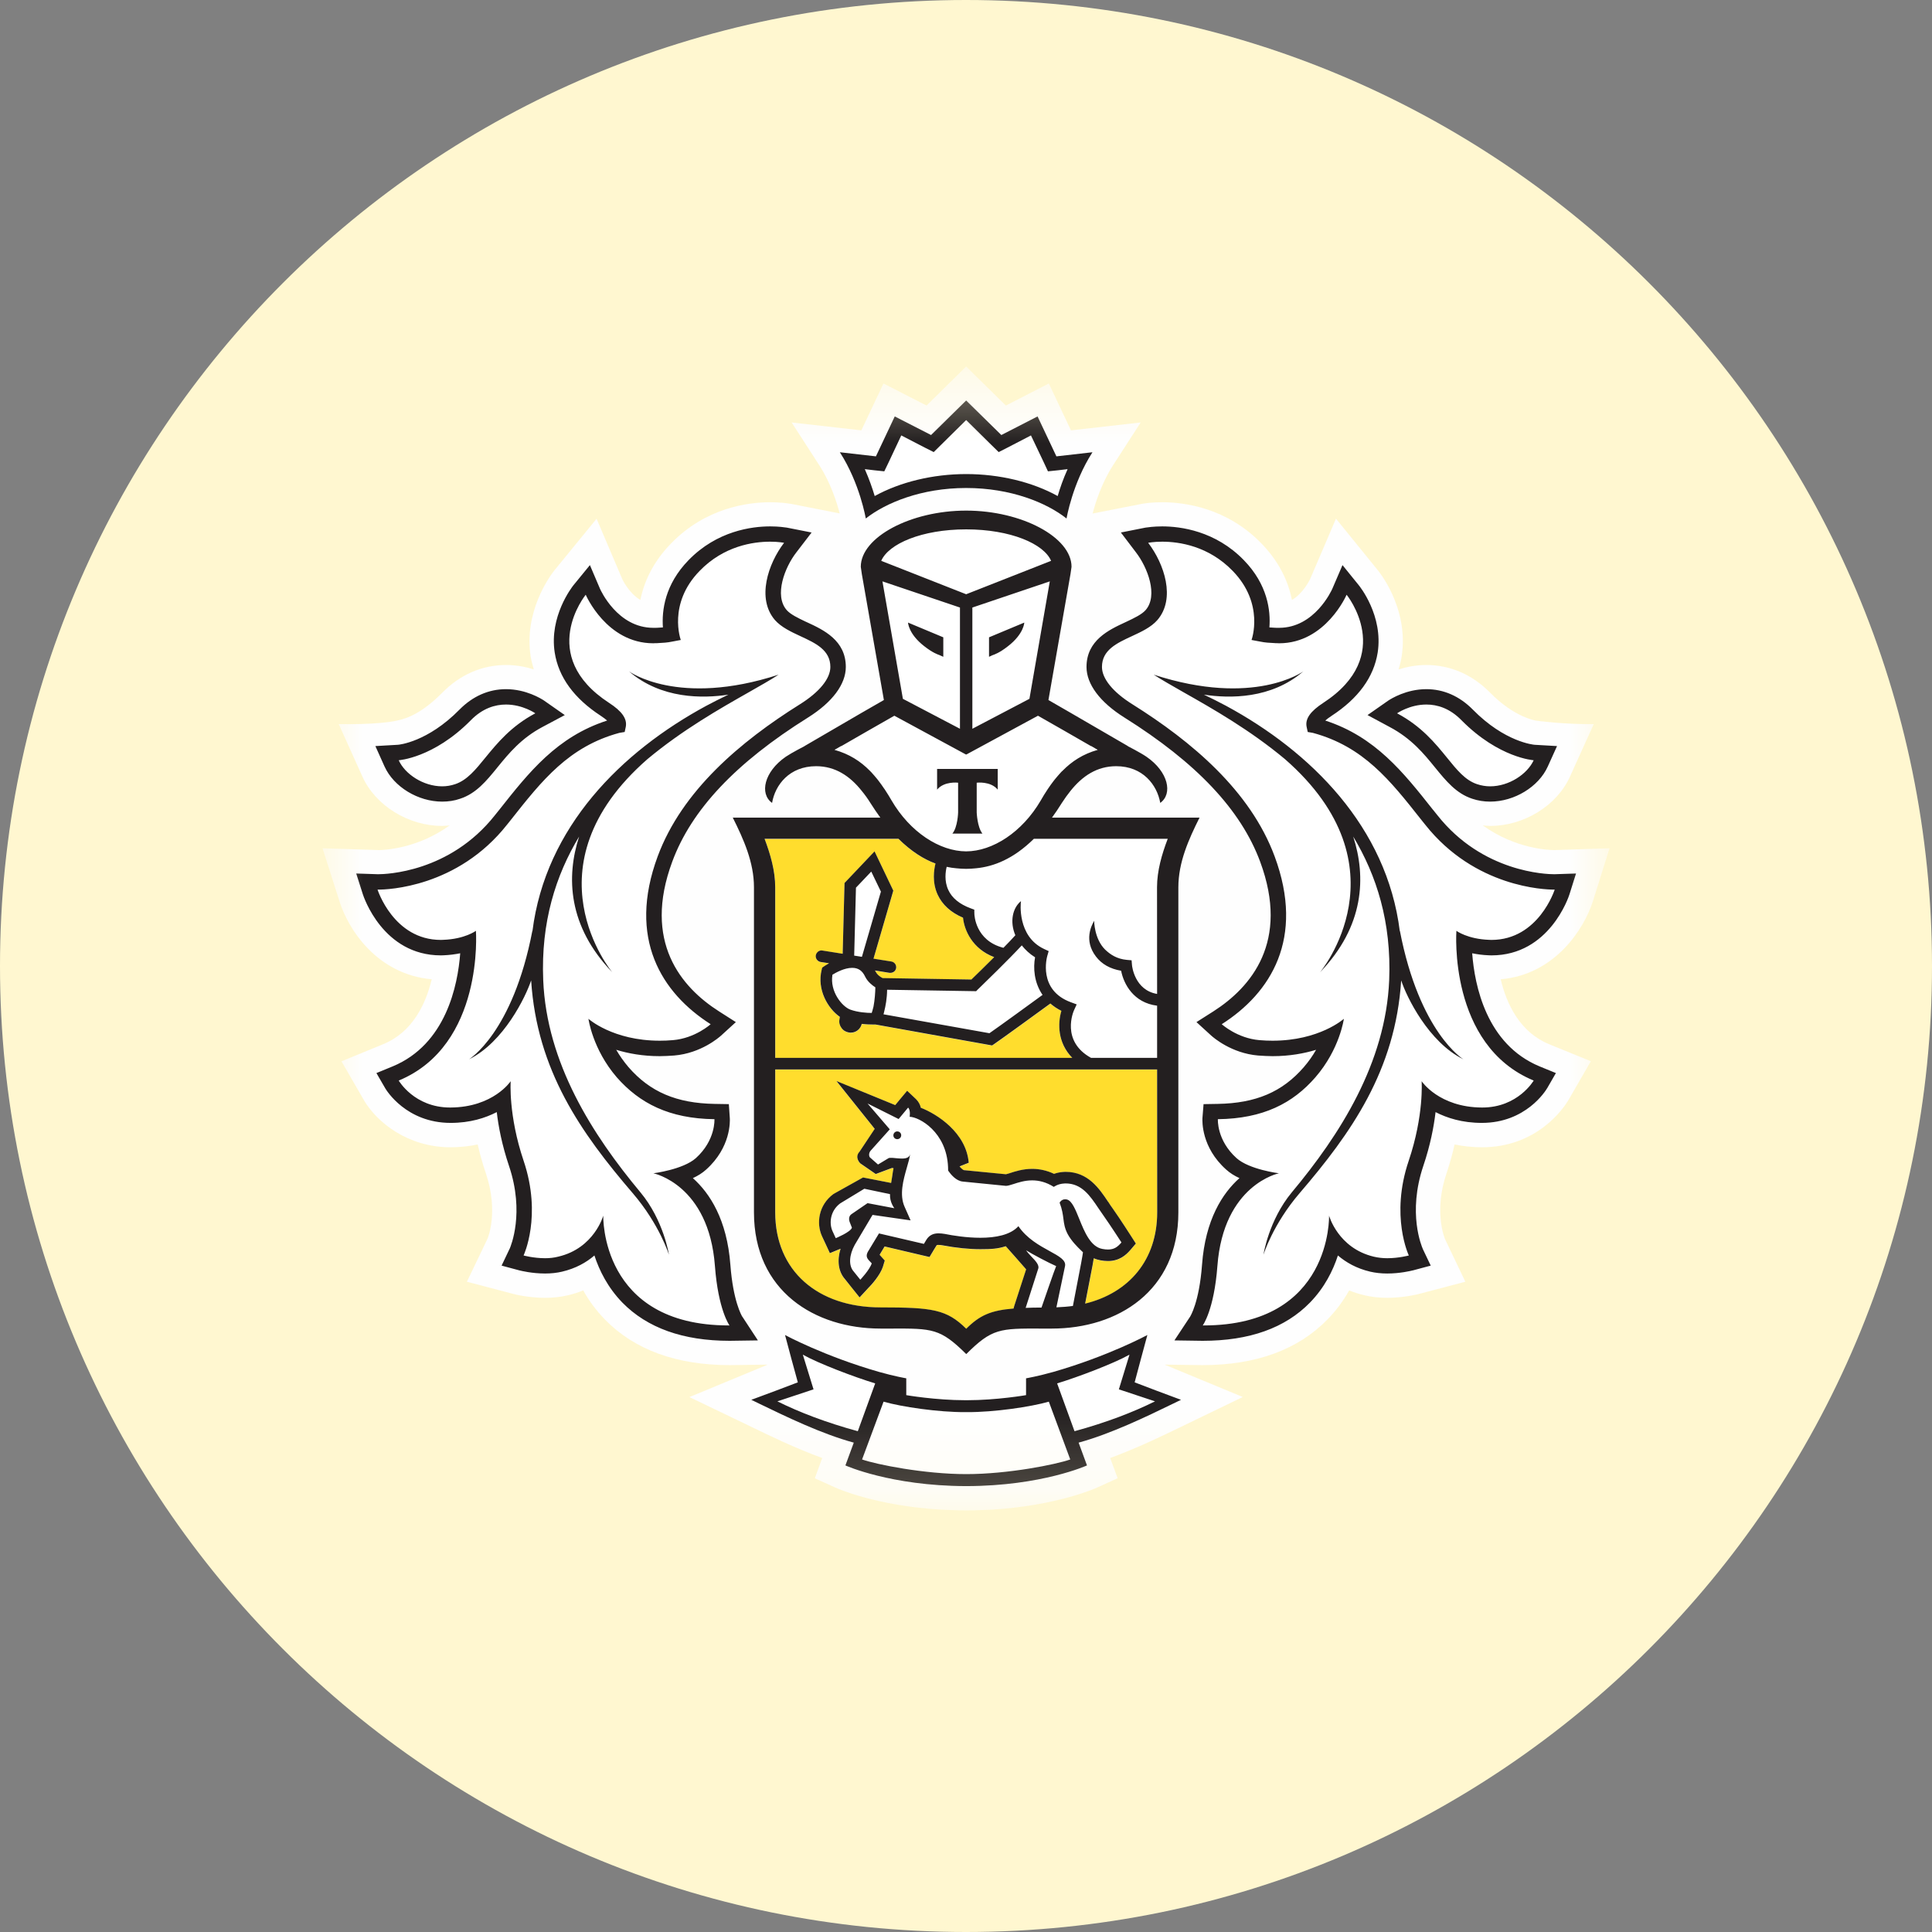 <svg width="24" height="24" viewBox="0 0 24 24" fill="none" xmlns="http://www.w3.org/2000/svg">
<rect x="0" y="0" width="24" height="24" fill="#808080" stroke="none"/>
<path d="M12 24C18.627 24 24 18.627 24 12C24 5.373 18.627 0 12 0C5.373 0 0 5.373 0 12C0 18.627 5.373 24 12 24Z" fill="#FFF7D0"/>
<mask id="mask0_112_366" style="mask-type:luminance" maskUnits="userSpaceOnUse" x="4" y="4" width="16" height="15">
<path d="M20 4.5H4V18.816H20V4.5Z" fill="white"/>
</mask>
<g mask="url(#mask0_112_366)">
<path fill-rule="evenodd" clip-rule="evenodd" d="M19.994 10.538L19.308 10.56C19.249 10.56 18.828 10.548 18.419 10.253C18.45 10.256 18.48 10.26 18.511 10.26C18.932 10.26 19.34 10.008 19.503 9.647L19.798 8.995C19.428 9 19.089 8.953 19.089 8.953C19.086 8.953 18.82 8.919 18.511 8.605C18.29 8.38 18.016 8.261 17.719 8.261C17.59 8.261 17.474 8.284 17.374 8.316C17.389 8.263 17.404 8.21 17.412 8.154C17.507 7.544 17.112 7.079 17.112 7.079L16.596 6.443L16.276 7.191C16.275 7.193 16.194 7.368 16.049 7.453C16.006 7.234 15.899 6.987 15.67 6.751C15.238 6.306 14.712 6.239 14.437 6.239C14.31 6.239 14.219 6.253 14.196 6.257L13.573 6.379C13.609 6.24 13.686 5.999 13.826 5.781L14.17 5.248L13.304 5.346L13.029 4.764L12.495 5.038L12.002 4.553L11.51 5.038L10.975 4.764L10.7 5.346L9.834 5.248L10.179 5.782C10.319 5.999 10.395 6.24 10.431 6.378L9.836 6.261L9.816 6.258C9.786 6.253 9.696 6.239 9.568 6.239C9.293 6.239 8.767 6.306 8.336 6.751C8.107 6.986 7.999 7.234 7.955 7.453C7.812 7.369 7.731 7.196 7.731 7.196L7.411 6.444L6.887 7.085C6.822 7.167 6.507 7.605 6.592 8.155C6.601 8.21 6.616 8.263 6.631 8.316C6.532 8.284 6.416 8.261 6.286 8.261C5.989 8.261 5.715 8.38 5.494 8.605C5.186 8.917 4.977 8.939 4.923 8.953C4.87 8.966 4.642 9.003 4.208 8.995L4.502 9.647C4.665 10.008 5.073 10.26 5.493 10.26C5.525 10.26 5.555 10.256 5.586 10.253C5.178 10.548 4.757 10.56 4.706 10.56L4.007 10.538L4.218 11.199C4.325 11.54 4.681 12.104 5.363 12.165C5.289 12.474 5.124 12.821 4.763 12.97L4.242 13.184L4.526 13.676C4.686 13.941 5.063 14.252 5.599 14.252C5.715 14.251 5.826 14.24 5.934 14.217C5.962 14.338 5.996 14.46 6.037 14.58C6.196 15.053 6.059 15.382 6.057 15.386L5.8 15.922L6.374 16.073C6.381 16.075 6.555 16.122 6.772 16.122C6.87 16.122 6.965 16.112 7.052 16.091C7.119 16.076 7.183 16.055 7.245 16.03C7.319 16.163 7.41 16.284 7.515 16.392C7.882 16.768 8.404 16.958 9.064 16.958H9.066L9.537 16.952L8.564 17.355L9.303 17.71C9.572 17.841 9.89 17.994 10.214 18.112L10.122 18.364L10.377 18.479C10.399 18.49 10.889 18.708 11.703 18.754C11.703 18.754 11.9 18.763 12.009 18.763C12.117 18.763 12.311 18.754 12.311 18.754C13.12 18.706 13.606 18.49 13.629 18.479L13.884 18.363L13.791 18.112C14.124 17.99 14.455 17.83 14.712 17.705L15.438 17.354L14.467 16.952L14.94 16.958C15.602 16.958 16.123 16.767 16.49 16.391C16.595 16.284 16.685 16.163 16.76 16.03C16.821 16.055 16.886 16.076 16.953 16.091C17.041 16.112 17.135 16.122 17.233 16.122C17.446 16.122 17.622 16.075 17.626 16.074L18.203 15.922L17.952 15.396C17.946 15.382 17.808 15.053 17.968 14.58C18.008 14.459 18.042 14.338 18.07 14.217C18.179 14.24 18.292 14.251 18.408 14.252C19.091 14.252 19.418 13.774 19.481 13.67L19.762 13.183L19.242 12.971C18.88 12.821 18.716 12.474 18.642 12.165C19.315 12.107 19.676 11.542 19.786 11.2L19.994 10.538Z" fill="#FEFEFE"/>
<path fill-rule="evenodd" clip-rule="evenodd" d="M13.139 6.162C12.825 5.988 12.418 5.889 12.002 5.889C11.588 5.889 11.181 5.988 10.866 6.162C10.837 6.066 10.797 5.95 10.743 5.829L10.861 5.843L10.985 5.856L11.039 5.743L11.196 5.41L11.486 5.559L11.599 5.616L11.688 5.528L12.002 5.219L12.316 5.528L12.406 5.616L12.518 5.559L12.807 5.41L12.966 5.743L13.018 5.856L13.143 5.843L13.262 5.829C13.207 5.95 13.167 6.066 13.139 6.162ZM12.002 6.576C11.45 6.576 11.037 6.756 10.947 6.968L12.002 7.382L13.057 6.968C12.968 6.756 12.554 6.576 12.002 6.576ZM12.013 17.543H12.012H12.003H11.992H11.991C11.658 17.545 11.197 17.476 10.976 17.412L10.709 18.13C10.885 18.192 11.48 18.312 12.003 18.312C12.524 18.312 13.12 18.192 13.295 18.13L13.029 17.412C12.807 17.476 12.347 17.545 12.013 17.543ZM13.132 17.186C13.389 17.108 13.832 16.94 14.031 16.828L13.898 17.259L14.348 17.408C14.076 17.544 13.747 17.67 13.348 17.779L13.132 17.186ZM9.973 16.828L10.106 17.259L9.656 17.408C9.928 17.544 10.258 17.67 10.656 17.779L10.873 17.186C10.615 17.108 10.172 16.94 9.973 16.828ZM18.348 9.741C18.402 9.76 18.457 9.768 18.511 9.768C18.747 9.768 18.974 9.617 19.052 9.444C19.052 9.444 18.621 9.418 18.157 8.949C18.01 8.797 17.853 8.752 17.719 8.752C17.511 8.752 17.355 8.861 17.355 8.861C17.657 9.021 17.83 9.234 17.974 9.412C18.098 9.564 18.201 9.692 18.348 9.741ZM5.655 9.741C5.602 9.76 5.547 9.768 5.493 9.768C5.258 9.768 5.03 9.617 4.953 9.444C4.953 9.444 5.383 9.418 5.847 8.949C5.995 8.797 6.151 8.752 6.286 8.752C6.493 8.752 6.649 8.861 6.649 8.861C6.348 9.021 6.175 9.233 6.03 9.412C5.906 9.564 5.802 9.692 5.655 9.741ZM18.179 13.159C17.746 12.947 17.472 12.383 17.406 12.179C17.334 13.298 16.785 14.075 16.144 14.822C15.811 15.21 15.694 15.587 15.694 15.587C15.694 15.587 15.759 15.16 16.047 14.812C16.645 14.097 17.214 13.206 17.257 12.175C17.285 11.456 17.1 10.873 16.81 10.392C16.972 10.893 16.949 11.506 16.398 12.078C16.398 12.078 17.495 10.77 15.962 9.43C15.527 9.068 15.062 8.804 14.705 8.601C14.56 8.519 14.432 8.446 14.332 8.382C15.58 8.787 16.19 8.341 16.19 8.341C15.791 8.685 15.275 8.679 14.955 8.629C15.042 8.671 15.132 8.715 15.229 8.767C16.282 9.336 17.228 10.273 17.389 11.569V11.559C17.634 12.833 18.179 13.159 18.179 13.159ZM18.5 11.676C18.509 11.677 18.518 11.677 18.528 11.677C19.114 11.677 19.313 11.051 19.313 11.051H19.302C19.194 11.051 18.322 11.026 17.705 10.246C17.688 10.224 17.67 10.202 17.654 10.181C17.27 9.695 16.938 9.274 16.309 9.104L16.244 9.093L16.231 9.027C16.212 8.928 16.281 8.834 16.437 8.733C17.344 8.142 16.728 7.388 16.728 7.388C16.728 7.388 16.469 7.991 15.89 7.991C15.883 7.991 15.876 7.991 15.869 7.991C15.862 7.99 15.854 7.99 15.847 7.99L15.834 7.989C15.773 7.986 15.713 7.983 15.654 7.971L15.547 7.95C15.547 7.95 15.712 7.503 15.313 7.092C15.013 6.782 14.648 6.73 14.437 6.73C14.331 6.73 14.263 6.743 14.263 6.743C14.463 7.004 14.608 7.436 14.377 7.703C14.3 7.792 14.179 7.848 14.06 7.903C13.872 7.99 13.689 8.076 13.689 8.285C13.689 8.43 13.825 8.599 14.069 8.75C14.803 9.21 15.531 9.821 15.834 10.638C16.212 11.658 15.786 12.335 15.178 12.724C15.178 12.724 15.368 12.899 15.645 12.921C15.701 12.926 15.756 12.929 15.808 12.929C16.392 12.929 16.694 12.656 16.694 12.656C16.694 12.656 16.644 13.033 16.34 13.383C16.06 13.706 15.692 13.896 15.13 13.904C15.13 13.904 15.112 14.164 15.361 14.388C15.52 14.53 15.888 14.576 15.888 14.576C15.888 14.576 15.199 14.715 15.123 15.726C15.082 16.274 14.941 16.465 14.941 16.465H14.954C16.551 16.465 16.51 15.102 16.51 15.102C16.51 15.102 16.621 15.505 17.067 15.611C17.12 15.624 17.178 15.63 17.233 15.63C17.376 15.63 17.501 15.597 17.501 15.597C17.501 15.597 17.267 15.107 17.499 14.422C17.691 13.853 17.66 13.432 17.66 13.432C17.66 13.432 17.875 13.755 18.408 13.758H18.414C18.858 13.758 19.052 13.423 19.052 13.423C17.987 12.983 18.092 11.563 18.092 11.563C18.092 11.563 18.23 11.666 18.5 11.676ZM6.597 12.179C6.67 13.298 7.219 14.075 7.86 14.822C8.193 15.21 8.311 15.587 8.311 15.587C8.311 15.587 8.245 15.16 7.956 14.813C7.359 14.097 6.79 13.205 6.748 12.175C6.718 11.456 6.904 10.873 7.194 10.392C7.032 10.893 7.054 11.506 7.606 12.078C7.606 12.078 6.509 10.77 8.043 9.43C8.478 9.068 8.942 8.804 9.298 8.602C9.444 8.519 9.572 8.446 9.672 8.382C8.424 8.787 7.814 8.341 7.814 8.341C8.213 8.685 8.729 8.679 9.049 8.629L9.042 8.633C8.957 8.674 8.869 8.717 8.775 8.767C7.722 9.336 6.776 10.273 6.614 11.569V11.559C6.37 12.833 5.825 13.159 5.825 13.159C6.258 12.947 6.531 12.382 6.597 12.179ZM8.644 14.388C8.484 14.53 8.117 14.576 8.117 14.576C8.117 14.576 8.806 14.714 8.881 15.726C8.922 16.274 9.062 16.465 9.062 16.465H9.051C7.453 16.465 7.494 15.102 7.494 15.102C7.494 15.102 7.383 15.505 6.938 15.611C6.884 15.624 6.827 15.63 6.772 15.63C6.628 15.63 6.504 15.597 6.504 15.597C6.504 15.597 6.736 15.107 6.505 14.422C6.314 13.853 6.345 13.432 6.345 13.432C6.345 13.432 6.13 13.755 5.596 13.759H5.591C5.147 13.759 4.953 13.423 4.953 13.423C6.017 12.983 5.913 11.564 5.913 11.564C5.913 11.564 5.774 11.666 5.504 11.676C5.495 11.677 5.486 11.677 5.476 11.677C4.889 11.677 4.69 11.051 4.69 11.051H4.702C4.811 11.051 5.682 11.026 6.299 10.246C6.316 10.224 6.333 10.202 6.35 10.18C6.734 9.695 7.066 9.274 7.694 9.104L7.76 9.093L7.774 9.027C7.792 8.928 7.723 8.834 7.568 8.733C6.661 8.142 7.276 7.388 7.276 7.388C7.276 7.388 7.534 7.991 8.115 7.991C8.122 7.991 8.129 7.991 8.135 7.991C8.142 7.99 8.15 7.99 8.157 7.99L8.174 7.989C8.234 7.986 8.292 7.983 8.351 7.971L8.458 7.95C8.458 7.95 8.292 7.503 8.691 7.092C8.991 6.782 9.357 6.73 9.567 6.73C9.674 6.73 9.741 6.743 9.741 6.743C9.541 7.004 9.396 7.436 9.627 7.703C9.705 7.792 9.825 7.848 9.944 7.903C10.132 7.991 10.315 8.076 10.315 8.285C10.315 8.43 10.179 8.599 9.935 8.75C9.201 9.21 8.473 9.821 8.17 10.638C7.792 11.659 8.218 12.335 8.828 12.724C8.828 12.724 8.636 12.899 8.359 12.921C8.303 12.926 8.248 12.929 8.196 12.929C7.612 12.929 7.31 12.656 7.31 12.656C7.31 12.656 7.36 13.033 7.662 13.383C7.945 13.706 8.313 13.896 8.875 13.904C8.875 13.904 8.892 14.164 8.644 14.388ZM11.641 9.552H12.018H12.394V9.809C12.306 9.701 12.133 9.723 12.133 9.723V10.093C12.133 10.093 12.14 10.276 12.204 10.355H12.018H11.831C11.896 10.276 11.902 10.093 11.902 10.093V9.723C11.902 9.723 11.73 9.701 11.641 9.809V9.552ZM10.821 9.59C10.847 9.618 10.873 9.649 10.898 9.679L10.901 9.684C10.906 9.689 10.91 9.694 10.915 9.701C10.938 9.731 10.961 9.764 10.983 9.797C10.986 9.8 10.989 9.804 10.992 9.809L10.995 9.813L10.996 9.815L10.997 9.817L10.998 9.818C11.025 9.858 11.05 9.9 11.075 9.943C11.306 10.339 11.674 10.576 12.002 10.576C12.329 10.576 12.697 10.339 12.928 9.943C12.954 9.899 12.98 9.856 13.007 9.816C13.011 9.811 13.015 9.805 13.018 9.799C13.041 9.765 13.065 9.732 13.09 9.7C13.093 9.695 13.097 9.691 13.1 9.687L13.105 9.68C13.131 9.649 13.157 9.618 13.184 9.589C13.186 9.588 13.188 9.586 13.19 9.584C13.192 9.582 13.194 9.579 13.197 9.577C13.314 9.457 13.454 9.366 13.638 9.316L13.556 9.268H13.552L13.227 9.081L12.894 8.891L12.004 9.373L12.002 9.371L12 9.373L11.11 8.891L10.777 9.081L10.452 9.268H10.448L10.366 9.316C10.549 9.366 10.689 9.456 10.807 9.576C10.809 9.578 10.81 9.58 10.812 9.582C10.815 9.585 10.817 9.588 10.821 9.59ZM11.718 8.159V7.918L11.28 7.734C11.28 7.734 11.284 7.875 11.481 8.027C11.588 8.111 11.654 8.132 11.668 8.137C11.67 8.138 11.671 8.138 11.671 8.138L11.718 8.159ZM11.925 7.547V9.053L11.216 8.681L10.962 7.223L11.925 7.547ZM12.286 7.918L12.724 7.734C12.724 7.734 12.72 7.875 12.522 8.027C12.416 8.111 12.349 8.133 12.335 8.137C12.334 8.138 12.333 8.138 12.332 8.138L12.286 8.159V7.918ZM12.788 8.681L13.041 7.223L12.079 7.547V9.053L12.788 8.681ZM10.829 12.583C10.771 12.583 10.657 12.576 10.563 12.543C10.46 12.505 10.306 12.316 10.341 12.108C10.386 12.081 10.489 12.023 10.586 12.023C10.661 12.023 10.712 12.058 10.748 12.133C10.779 12.198 10.835 12.241 10.874 12.265C10.873 12.326 10.867 12.42 10.85 12.504C10.847 12.523 10.842 12.54 10.837 12.557C10.835 12.564 10.833 12.571 10.831 12.576L10.83 12.579C10.83 12.581 10.829 12.582 10.829 12.583ZM12.175 12.265L12.155 12.284C12.151 12.288 12.148 12.291 12.147 12.292L12.126 12.313L11.02 12.295C11.019 12.404 11.001 12.497 10.984 12.565C10.981 12.576 10.978 12.588 10.975 12.6L12.291 12.835C12.428 12.74 12.804 12.466 12.951 12.359C12.844 12.205 12.834 12.021 12.858 11.892C12.788 11.848 12.735 11.797 12.693 11.744C12.541 11.909 12.264 12.178 12.175 12.265ZM12.125 10.787C12.343 10.765 12.588 10.672 12.843 10.42H14.506C14.434 10.611 14.374 10.817 14.374 11.023V12.348C14.096 12.301 14.063 12.003 14.062 11.99L14.057 11.929L13.997 11.924C13.876 11.913 13.796 11.862 13.728 11.796C13.592 11.66 13.592 11.441 13.592 11.439C13.592 11.438 13.592 11.439 13.592 11.439C13.591 11.439 13.591 11.441 13.591 11.441C13.59 11.443 13.589 11.446 13.587 11.449C13.562 11.494 13.46 11.681 13.614 11.882C13.686 11.977 13.791 12.036 13.927 12.059C13.959 12.224 14.082 12.458 14.374 12.493V13.142H13.553C13.175 12.932 13.335 12.563 13.342 12.547L13.375 12.478L13.302 12.45C12.892 12.299 13.005 11.892 13.01 11.874L13.027 11.815L12.971 11.789C12.633 11.633 12.679 11.212 12.683 11.195C12.579 11.279 12.542 11.45 12.613 11.618C12.577 11.66 12.528 11.71 12.474 11.765L12.465 11.774C12.115 11.685 12.104 11.364 12.104 11.35L12.103 11.301L12.057 11.283C11.92 11.232 11.826 11.157 11.78 11.055C11.728 10.943 11.746 10.825 11.76 10.768C11.801 10.777 11.84 10.783 11.879 10.787C11.918 10.791 11.958 10.793 11.999 10.793H12.002H12.005C12.045 10.793 12.085 10.791 12.125 10.787ZM10.633 11.028L10.611 11.871L10.707 11.886L10.943 11.076L10.823 10.827L10.633 11.028ZM11.098 14.1C11.096 14.127 11.116 14.15 11.143 14.151C11.17 14.154 11.193 14.133 11.195 14.106C11.196 14.081 11.177 14.056 11.149 14.056C11.122 14.053 11.1 14.074 11.098 14.1ZM13.254 14.901C13.247 14.899 13.238 14.898 13.231 14.898C13.184 14.898 13.163 14.94 13.163 14.94C13.195 15.025 13.203 15.086 13.21 15.141C13.218 15.202 13.225 15.257 13.263 15.33C13.309 15.416 13.384 15.49 13.43 15.535C13.439 15.543 13.446 15.55 13.452 15.557C13.452 15.557 13.442 15.634 13.43 15.692L13.328 16.223C13.262 16.232 13.194 16.237 13.123 16.24L13.23 15.729C13.246 15.656 13.157 15.607 13.038 15.541C12.913 15.472 12.755 15.385 12.651 15.232C12.552 15.343 12.366 15.376 12.179 15.376C12.009 15.376 11.839 15.349 11.735 15.328C11.709 15.325 11.684 15.321 11.659 15.321C11.599 15.321 11.545 15.34 11.507 15.403L11.477 15.453L10.92 15.322L10.781 15.551C10.761 15.588 10.76 15.619 10.792 15.653L10.829 15.694C10.803 15.775 10.687 15.898 10.687 15.898L10.604 15.794C10.539 15.722 10.549 15.588 10.617 15.464L10.839 15.093L11.311 15.16L11.238 14.994C11.169 14.84 11.222 14.657 11.265 14.506C11.284 14.44 11.301 14.381 11.306 14.332C11.3 14.381 11.255 14.392 11.203 14.392C11.178 14.392 11.15 14.389 11.125 14.387C11.103 14.385 11.083 14.383 11.067 14.383C11.053 14.383 11.041 14.384 11.035 14.389L10.907 14.466L10.806 14.378C10.793 14.361 10.79 14.32 10.819 14.29L11.053 14.03L10.777 13.708L11.163 13.902L11.282 13.759C11.314 13.791 11.3 13.874 11.3 13.874C11.42 13.877 11.759 14.062 11.777 14.498C11.778 14.511 11.778 14.526 11.778 14.54C11.778 14.54 11.781 14.546 11.787 14.555C11.811 14.587 11.877 14.671 11.96 14.679L12.495 14.731H12.497C12.519 14.731 12.551 14.721 12.589 14.709C12.65 14.689 12.73 14.663 12.822 14.663C12.903 14.663 12.994 14.684 13.091 14.744C13.091 14.744 13.14 14.706 13.218 14.702C13.224 14.701 13.231 14.701 13.237 14.701C13.438 14.701 13.541 14.854 13.645 15.008C13.664 15.038 13.684 15.067 13.705 15.096C13.801 15.232 13.931 15.435 13.931 15.435C13.883 15.491 13.839 15.522 13.764 15.522C13.744 15.522 13.721 15.521 13.695 15.516C13.547 15.489 13.472 15.303 13.407 15.143C13.359 15.024 13.317 14.919 13.254 14.901ZM10.382 15.381C10.382 15.381 10.567 15.306 10.583 15.252L10.558 15.19C10.541 15.15 10.544 15.107 10.577 15.083L10.777 14.946L11.11 15.01C11.11 15.01 11.05 14.935 11.056 14.834L10.737 14.767L10.437 14.949C10.309 15.045 10.299 15.201 10.342 15.294L10.382 15.381ZM12.939 16.243C12.866 16.243 12.8 16.244 12.74 16.247L12.897 15.761C12.914 15.716 12.863 15.662 12.812 15.609C12.788 15.583 12.763 15.557 12.747 15.532C12.824 15.58 13.024 15.686 13.12 15.728C13.11 15.744 12.939 16.243 12.939 16.243Z" fill="white"/>
<path fill-rule="evenodd" clip-rule="evenodd" d="M13.321 13.143H9.631V11.024C9.631 10.819 9.57 10.613 9.499 10.422H11.162C11.32 10.578 11.475 10.676 11.622 10.729C11.603 10.805 11.578 10.96 11.649 11.116C11.707 11.241 11.811 11.337 11.964 11.402C11.98 11.556 12.079 11.789 12.35 11.892C12.231 12.011 12.115 12.124 12.068 12.169L10.965 12.152C10.94 12.14 10.897 12.111 10.878 12.072C10.877 12.069 10.875 12.067 10.874 12.065C10.872 12.062 10.871 12.06 10.87 12.058L11.05 12.087C11.054 12.087 11.058 12.087 11.062 12.087C11.096 12.087 11.127 12.063 11.132 12.028C11.138 11.988 11.112 11.952 11.073 11.946L10.851 11.911L11.097 11.066L10.864 10.578L10.491 10.971L10.468 11.849L10.217 11.81C10.179 11.802 10.142 11.83 10.135 11.869C10.129 11.908 10.155 11.945 10.195 11.952L10.3 11.967C10.262 11.989 10.238 12.006 10.235 12.008L10.213 12.023L10.207 12.049C10.146 12.296 10.284 12.53 10.433 12.634L10.428 12.665C10.422 12.703 10.431 12.74 10.454 12.771C10.475 12.803 10.508 12.822 10.546 12.828C10.553 12.83 10.562 12.831 10.569 12.831C10.633 12.831 10.69 12.786 10.706 12.721C10.761 12.728 10.812 12.729 10.847 12.729H10.876L12.324 12.989L12.349 12.973C12.464 12.893 12.904 12.574 13.048 12.468C13.088 12.502 13.132 12.533 13.186 12.558C13.139 12.714 13.136 12.954 13.321 13.143ZM9.631 13.287H14.374L14.375 15.062C14.375 15.651 14.028 16.062 13.481 16.196L13.573 15.721L13.574 15.714C13.578 15.687 13.584 15.658 13.587 15.633C13.613 15.643 13.641 15.652 13.67 15.658C13.704 15.664 13.736 15.667 13.765 15.667C13.905 15.667 13.986 15.594 14.04 15.532L14.111 15.45L14.053 15.361C14.048 15.352 13.921 15.152 13.823 15.015C13.804 14.988 13.785 14.961 13.767 14.932C13.656 14.766 13.516 14.559 13.237 14.559L13.212 14.559C13.166 14.562 13.127 14.571 13.095 14.583C13.007 14.543 12.916 14.521 12.822 14.521C12.707 14.521 12.61 14.553 12.545 14.575C12.539 14.577 12.534 14.579 12.528 14.58C12.516 14.584 12.506 14.587 12.497 14.589L11.975 14.537C11.968 14.537 11.947 14.524 11.921 14.493V14.491L12.034 14.446C12.002 14.071 11.641 13.841 11.44 13.763C11.431 13.726 11.413 13.688 11.381 13.658L11.269 13.552L11.17 13.669L11.122 13.729L10.391 13.431L10.866 14.025L10.679 14.307C10.61 14.38 10.686 14.453 10.686 14.453L10.88 14.586L11.081 14.511C11.086 14.511 11.09 14.512 11.095 14.513C11.097 14.513 11.099 14.513 11.101 14.514C11.095 14.531 11.089 14.575 11.083 14.617C11.078 14.65 11.074 14.682 11.07 14.696L10.721 14.628L10.355 14.834C10.166 14.972 10.141 15.2 10.211 15.355L10.251 15.444L10.309 15.569L10.437 15.516C10.439 15.516 10.442 15.514 10.442 15.514C10.396 15.661 10.414 15.8 10.496 15.891L10.575 15.988L10.678 16.119L10.792 15.997C10.825 15.964 10.934 15.843 10.967 15.74L10.992 15.661L10.936 15.6L10.927 15.589L10.99 15.486L11.445 15.593L11.547 15.617L11.602 15.527L11.631 15.478C11.637 15.468 11.638 15.466 11.659 15.466C11.675 15.466 11.692 15.468 11.709 15.472C11.881 15.504 12.039 15.52 12.18 15.52C12.316 15.52 12.398 15.515 12.495 15.483C12.495 15.483 12.739 15.759 12.748 15.769L12.598 16.23L12.591 16.257C12.308 16.28 12.17 16.342 12.003 16.508C11.761 16.269 11.589 16.243 10.938 16.243C10.159 16.243 9.631 15.789 9.631 15.062V13.287Z" fill="#FFDD2D"/>
<path fill-rule="evenodd" clip-rule="evenodd" d="M10.985 5.855L10.861 5.842L10.743 5.828C10.797 5.95 10.837 6.066 10.866 6.162C11.181 5.988 11.588 5.889 12.002 5.889C12.418 5.889 12.825 5.988 13.139 6.162C13.167 6.066 13.207 5.95 13.262 5.828L13.143 5.842L13.018 5.855L12.966 5.743L12.807 5.409L12.518 5.559L12.406 5.616L12.316 5.528L12.002 5.218L11.688 5.528L11.599 5.616L11.486 5.559L11.196 5.409L11.039 5.743L10.985 5.855ZM13.249 6.441C13.003 6.246 12.558 6.062 12.002 6.062C11.446 6.062 11.003 6.246 10.755 6.441C10.755 6.441 10.682 6.004 10.433 5.618L10.881 5.669L11.115 5.173L11.566 5.404L12.002 4.975L12.439 5.404L12.889 5.173L13.123 5.669L13.571 5.618C13.322 6.004 13.249 6.441 13.249 6.441ZM11.149 14.055C11.122 14.053 11.1 14.074 11.098 14.1C11.096 14.127 11.116 14.15 11.143 14.151C11.17 14.153 11.193 14.133 11.195 14.106C11.197 14.08 11.177 14.056 11.149 14.055ZM13.348 17.779L13.132 17.185C13.389 17.107 13.833 16.939 14.031 16.828L13.899 17.259L14.348 17.408C14.076 17.543 13.747 17.67 13.348 17.779ZM12.003 18.312C11.481 18.312 10.885 18.192 10.709 18.13L10.976 17.412C11.197 17.476 11.658 17.544 11.992 17.542H12.003H12.012H12.013C12.347 17.544 12.807 17.476 13.029 17.412L13.295 18.13C13.12 18.192 12.524 18.312 12.003 18.312ZM9.657 17.408L10.106 17.259L9.973 16.828C10.171 16.939 10.615 17.107 10.872 17.185L10.656 17.779C10.258 17.67 9.928 17.543 9.657 17.408ZM14.368 17.276L14.095 17.172L14.17 16.891L14.253 16.584C14.253 16.584 13.769 16.846 13.087 17.042C12.893 17.097 12.746 17.122 12.746 17.122V17.331C12.746 17.331 12.381 17.394 12.013 17.394H12.008H12.003H11.996H11.992C11.622 17.394 11.258 17.331 11.258 17.331V17.122C11.258 17.122 11.111 17.097 10.918 17.042C10.236 16.846 9.752 16.584 9.752 16.584L9.834 16.891L9.911 17.172L9.637 17.276L9.333 17.389C9.366 17.405 9.4 17.422 9.436 17.439C9.773 17.602 10.206 17.812 10.606 17.921L10.502 18.204C10.502 18.204 11.062 18.458 11.996 18.461L11.998 18.461H12.003H12.006H12.008C12.943 18.459 13.503 18.204 13.503 18.204L13.399 17.921C13.801 17.811 14.239 17.599 14.576 17.435C14.609 17.419 14.641 17.404 14.671 17.389L14.368 17.276ZM19.052 13.423C19.052 13.423 18.858 13.758 18.414 13.758H18.408C17.875 13.755 17.66 13.431 17.66 13.431C17.66 13.431 17.691 13.853 17.499 14.421C17.267 15.107 17.501 15.596 17.501 15.596C17.501 15.596 17.376 15.63 17.233 15.63C17.178 15.63 17.121 15.624 17.066 15.611C16.621 15.505 16.51 15.101 16.51 15.101C16.51 15.101 16.551 16.465 14.953 16.465H14.941C14.941 16.465 15.082 16.274 15.123 15.726C15.199 14.714 15.887 14.575 15.887 14.575C15.887 14.575 15.52 14.529 15.361 14.387C15.112 14.163 15.129 13.903 15.129 13.903C15.692 13.896 16.06 13.705 16.34 13.383C16.644 13.033 16.694 12.656 16.694 12.656C16.694 12.656 16.392 12.928 15.808 12.928C15.756 12.928 15.701 12.926 15.645 12.921C15.369 12.898 15.177 12.723 15.177 12.723C15.786 12.335 16.212 11.658 15.834 10.638C15.531 9.821 14.802 9.21 14.069 8.75C13.825 8.598 13.689 8.43 13.689 8.285C13.689 8.075 13.872 7.99 14.06 7.903C14.179 7.848 14.299 7.792 14.377 7.703C14.608 7.436 14.463 7.004 14.263 6.743C14.263 6.743 14.33 6.729 14.437 6.729C14.648 6.729 15.013 6.782 15.313 7.092C15.712 7.502 15.547 7.95 15.547 7.95L15.654 7.97C15.714 7.983 15.775 7.986 15.838 7.989L15.847 7.99C15.854 7.99 15.861 7.99 15.868 7.99C15.876 7.99 15.883 7.991 15.89 7.991C16.469 7.991 16.728 7.388 16.728 7.388C16.728 7.388 17.344 8.142 16.437 8.732C16.281 8.834 16.212 8.927 16.231 9.027L16.245 9.093L16.309 9.104C16.938 9.274 17.269 9.694 17.652 10.179L17.654 10.181L17.656 10.183L17.657 10.185L17.658 10.187L17.659 10.188C17.674 10.207 17.689 10.226 17.705 10.245C18.322 11.025 19.194 11.051 19.301 11.051H19.313C19.313 11.051 19.114 11.676 18.527 11.676C18.517 11.676 18.509 11.676 18.5 11.675C18.23 11.666 18.092 11.563 18.092 11.563C18.092 11.563 17.987 12.983 19.052 13.423ZM18.528 11.868C19.247 11.868 19.488 11.139 19.497 11.108L19.578 10.851L19.308 10.86C19.213 10.86 18.418 10.839 17.856 10.127L17.803 10.061L17.8 10.058C17.433 9.594 17.085 9.153 16.463 8.951C16.481 8.935 16.507 8.915 16.542 8.892C16.873 8.676 17.065 8.413 17.114 8.107C17.185 7.648 16.89 7.282 16.877 7.267L16.677 7.02L16.551 7.313C16.541 7.336 16.33 7.799 15.89 7.799H15.857C15.849 7.799 15.841 7.798 15.834 7.798C15.812 7.797 15.79 7.796 15.769 7.794C15.785 7.585 15.747 7.262 15.452 6.959C15.098 6.594 14.664 6.539 14.437 6.539C14.33 6.539 14.255 6.551 14.232 6.554C14.229 6.555 14.227 6.555 14.226 6.555L13.924 6.615L14.11 6.86C14.256 7.048 14.389 7.397 14.232 7.578C14.184 7.633 14.089 7.678 13.996 7.722L13.979 7.73C13.776 7.824 13.497 7.954 13.497 8.285C13.497 8.499 13.664 8.723 13.967 8.913C14.862 9.474 15.415 10.059 15.654 10.704C16.023 11.698 15.541 12.264 15.074 12.563L14.863 12.697L15.047 12.865C15.073 12.888 15.297 13.084 15.628 13.112C15.691 13.116 15.751 13.12 15.808 13.12C16.02 13.12 16.202 13.086 16.349 13.041C16.309 13.112 16.258 13.185 16.196 13.257C15.929 13.565 15.6 13.705 15.127 13.713L14.951 13.716L14.937 13.891C14.936 13.927 14.922 14.252 15.232 14.529C15.279 14.572 15.336 14.607 15.397 14.635C15.186 14.823 14.973 15.151 14.932 15.712C14.897 16.181 14.785 16.354 14.784 16.356L14.589 16.651L14.94 16.656C15.521 16.656 15.965 16.497 16.273 16.181C16.455 15.994 16.559 15.783 16.62 15.596C16.721 15.682 16.851 15.757 17.021 15.797C17.086 15.812 17.156 15.82 17.233 15.82C17.392 15.82 17.527 15.787 17.547 15.782L17.549 15.782L17.773 15.722L17.674 15.514V15.513C17.662 15.485 17.483 15.071 17.681 14.483C17.768 14.226 17.812 13.995 17.833 13.815C17.975 13.888 18.164 13.949 18.408 13.949C18.955 13.949 19.201 13.549 19.218 13.52L19.219 13.519L19.328 13.33L19.125 13.247C18.464 12.973 18.318 12.24 18.288 11.842C18.348 11.854 18.416 11.864 18.493 11.867L18.528 11.868ZM18.157 8.949C18.009 8.797 17.853 8.752 17.719 8.752C17.511 8.752 17.355 8.861 17.355 8.861C17.657 9.021 17.83 9.234 17.975 9.412C18.098 9.564 18.201 9.692 18.348 9.741C18.402 9.759 18.457 9.768 18.511 9.768C18.746 9.768 18.973 9.616 19.052 9.444C19.052 9.444 18.621 9.417 18.157 8.949ZM17.825 9.532C17.688 9.363 17.532 9.173 17.263 9.031L16.988 8.883L17.244 8.704L17.247 8.702C17.281 8.68 17.469 8.561 17.719 8.561C17.933 8.561 18.131 8.648 18.295 8.814C18.693 9.219 19.051 9.251 19.064 9.252L19.342 9.268L19.227 9.522C19.113 9.775 18.811 9.958 18.511 9.958C18.434 9.958 18.359 9.946 18.288 9.922C18.09 9.857 17.963 9.701 17.83 9.538L17.825 9.532ZM17.389 11.559V11.569C17.228 10.272 16.282 9.336 15.229 8.767C15.132 8.715 15.042 8.671 14.955 8.629C15.275 8.678 15.792 8.684 16.19 8.34C16.19 8.34 15.58 8.787 14.332 8.381C14.432 8.446 14.56 8.518 14.705 8.601C15.062 8.803 15.527 9.067 15.962 9.43C17.495 10.77 16.398 12.078 16.398 12.078C16.949 11.505 16.972 10.893 16.81 10.392C17.1 10.873 17.286 11.456 17.257 12.175C17.214 13.205 16.645 14.096 16.047 14.812C15.759 15.16 15.695 15.587 15.695 15.587C15.695 15.587 15.811 15.21 16.144 14.822C16.785 14.075 17.334 13.298 17.406 12.179C17.472 12.382 17.746 12.947 18.179 13.159C18.179 13.159 17.634 12.832 17.389 11.559ZM7.494 15.101C7.494 15.101 7.453 16.465 9.051 16.465H9.062C9.062 16.465 8.922 16.274 8.881 15.726C8.805 14.714 8.117 14.575 8.117 14.575C8.117 14.575 8.484 14.529 8.644 14.387C8.892 14.163 8.875 13.903 8.875 13.903C8.313 13.896 7.945 13.705 7.662 13.383C7.36 13.033 7.31 12.656 7.31 12.656C7.31 12.656 7.612 12.928 8.196 12.928C8.248 12.928 8.303 12.926 8.359 12.921C8.636 12.898 8.828 12.723 8.828 12.723C8.218 12.335 7.792 11.658 8.17 10.638C8.473 9.821 9.201 9.21 9.935 8.75C10.179 8.598 10.315 8.43 10.315 8.285C10.315 8.075 10.132 7.99 9.944 7.903C9.825 7.848 9.705 7.791 9.627 7.703C9.396 7.436 9.541 7.003 9.74 6.743C9.74 6.743 9.674 6.729 9.567 6.729C9.356 6.729 8.991 6.782 8.691 7.092C8.291 7.502 8.457 7.95 8.457 7.95L8.351 7.97C8.291 7.983 8.231 7.986 8.171 7.989L8.157 7.99C8.149 7.99 8.142 7.99 8.135 7.99C8.129 7.99 8.122 7.991 8.115 7.991C7.534 7.991 7.276 7.388 7.276 7.388C7.276 7.388 6.661 8.142 7.567 8.732C7.723 8.833 7.792 8.927 7.774 9.027L7.76 9.093L7.694 9.104C7.066 9.274 6.733 9.695 6.35 10.18C6.333 10.202 6.316 10.224 6.298 10.245C5.682 11.025 4.811 11.051 4.702 11.051H4.69C4.69 11.051 4.889 11.676 5.476 11.676C5.486 11.676 5.495 11.676 5.504 11.675C5.774 11.666 5.912 11.563 5.912 11.563C5.912 11.563 6.017 12.983 4.953 13.423C4.953 13.423 5.146 13.758 5.591 13.758H5.596C6.13 13.755 6.344 13.431 6.344 13.431C6.344 13.431 6.313 13.853 6.505 14.421C6.736 15.107 6.504 15.596 6.504 15.596C6.504 15.596 6.628 15.63 6.772 15.63C6.827 15.63 6.884 15.624 6.937 15.61C7.383 15.505 7.494 15.101 7.494 15.101ZM9.22 16.355C9.22 16.355 9.221 16.355 9.221 16.355L9.415 16.651L9.064 16.656C8.484 16.656 8.04 16.496 7.731 16.181C7.55 15.994 7.445 15.783 7.384 15.596C7.284 15.682 7.153 15.757 6.982 15.797C6.919 15.812 6.848 15.82 6.772 15.82C6.609 15.82 6.471 15.786 6.456 15.782L6.455 15.782L6.231 15.722L6.33 15.514L6.331 15.513C6.345 15.48 6.52 15.067 6.323 14.483C6.236 14.225 6.192 13.995 6.171 13.815C6.029 13.888 5.841 13.949 5.598 13.949C5.046 13.949 4.8 13.543 4.786 13.52L4.676 13.33L4.878 13.247C5.54 12.973 5.687 12.24 5.717 11.842C5.656 11.854 5.587 11.864 5.511 11.867L5.477 11.868C4.757 11.868 4.517 11.139 4.507 11.108L4.425 10.851L4.696 10.86C4.791 10.86 5.586 10.839 6.148 10.127L6.201 10.061L6.205 10.056C6.571 9.593 6.919 9.152 7.542 8.951C7.523 8.935 7.499 8.915 7.463 8.892C7.132 8.676 6.939 8.413 6.891 8.107C6.821 7.657 7.104 7.295 7.125 7.268L7.126 7.267L7.328 7.02L7.453 7.313C7.461 7.331 7.671 7.799 8.115 7.799H8.147C8.155 7.799 8.162 7.798 8.17 7.798C8.192 7.797 8.213 7.796 8.235 7.794C8.22 7.585 8.258 7.262 8.553 6.959C8.907 6.594 9.34 6.539 9.568 6.539C9.675 6.539 9.75 6.551 9.772 6.554C9.775 6.555 9.777 6.555 9.778 6.555L10.082 6.615L9.894 6.86C9.747 7.048 9.615 7.397 9.772 7.578C9.819 7.632 9.913 7.677 10.005 7.721L10.025 7.73C10.229 7.824 10.507 7.954 10.507 8.285C10.507 8.499 10.341 8.723 10.038 8.913C9.141 9.474 8.589 10.059 8.351 10.704C7.982 11.698 8.462 12.264 8.931 12.563L9.141 12.697L8.957 12.865C8.932 12.887 8.708 13.084 8.375 13.112C8.313 13.116 8.253 13.12 8.196 13.12C7.983 13.12 7.802 13.086 7.655 13.041C7.696 13.112 7.746 13.184 7.808 13.257C8.076 13.565 8.405 13.705 8.877 13.713L9.054 13.716L9.066 13.891C9.068 13.927 9.081 14.252 8.772 14.529C8.725 14.572 8.668 14.607 8.607 14.635C8.818 14.823 9.031 15.151 9.073 15.712C9.107 16.163 9.212 16.34 9.22 16.355ZM5.847 8.949C5.995 8.797 6.151 8.752 6.286 8.752C6.493 8.752 6.65 8.861 6.65 8.861C6.348 9.021 6.176 9.233 6.03 9.411C5.906 9.564 5.802 9.691 5.655 9.741C5.602 9.759 5.547 9.768 5.493 9.768C5.258 9.768 5.03 9.616 4.953 9.444C4.953 9.444 5.384 9.417 5.847 8.949ZM5.493 9.958C5.57 9.958 5.645 9.947 5.716 9.922C5.915 9.857 6.042 9.701 6.175 9.538L6.179 9.532L6.183 9.528C6.32 9.36 6.474 9.171 6.74 9.03L7.016 8.883L6.76 8.704L6.756 8.701C6.723 8.68 6.535 8.561 6.285 8.561C6.072 8.561 5.873 8.648 5.709 8.814C5.311 9.219 4.954 9.252 4.941 9.252L4.663 9.268L4.777 9.522C4.892 9.775 5.193 9.958 5.493 9.958ZM7.194 10.392C6.904 10.873 6.718 11.456 6.748 12.175C6.79 13.205 7.359 14.096 7.956 14.812C8.245 15.159 8.31 15.587 8.31 15.587C8.31 15.587 8.193 15.21 7.86 14.822C7.219 14.075 6.67 13.298 6.598 12.179C6.531 12.382 6.258 12.947 5.826 13.159C5.826 13.159 6.37 12.833 6.614 11.559V11.569C6.776 10.272 7.722 9.336 8.775 8.767C8.862 8.72 8.944 8.68 9.022 8.642L9.049 8.629C8.729 8.678 8.213 8.684 7.814 8.34C7.814 8.34 8.424 8.787 9.672 8.381C9.572 8.446 9.445 8.518 9.299 8.601C8.943 8.803 8.478 9.067 8.043 9.43C6.509 10.77 7.606 12.078 7.606 12.078C7.054 11.505 7.032 10.893 7.194 10.392ZM11.641 9.552V9.809C11.73 9.701 11.902 9.723 11.902 9.723V10.093C11.902 10.093 11.897 10.276 11.831 10.355H12.018H12.204C12.14 10.276 12.133 10.093 12.133 10.093V9.723C12.133 9.723 12.306 9.701 12.394 9.809V9.552H12.018H11.641ZM11.669 8.137C11.654 8.132 11.588 8.111 11.481 8.027C11.284 7.874 11.28 7.734 11.28 7.734L11.718 7.917V8.159L11.671 8.138C11.671 8.138 11.67 8.138 11.669 8.137ZM12.522 8.027C12.72 7.874 12.724 7.734 12.724 7.734L12.286 7.917V8.159L12.332 8.138C12.333 8.138 12.334 8.138 12.335 8.137C12.349 8.132 12.416 8.111 12.522 8.027ZM10.947 6.967L12.002 7.382L13.057 6.967C12.968 6.756 12.554 6.576 12.002 6.576C11.45 6.576 11.037 6.756 10.947 6.967ZM12.079 9.053L12.788 8.681L13.041 7.222L12.079 7.547V9.053ZM13.552 9.268L13.227 9.081L12.894 8.891L12.004 9.373L12.002 9.371L12 9.373L11.11 8.891L10.777 9.081L10.452 9.268H10.448L10.366 9.315C10.549 9.366 10.689 9.456 10.807 9.576C10.809 9.578 10.81 9.579 10.812 9.581C10.815 9.584 10.817 9.588 10.821 9.59C10.847 9.618 10.873 9.649 10.898 9.679C10.899 9.68 10.9 9.682 10.901 9.683C10.906 9.689 10.91 9.694 10.915 9.701C10.938 9.731 10.961 9.763 10.983 9.796C10.986 9.8 10.989 9.804 10.992 9.808C10.994 9.812 10.996 9.815 10.998 9.818C11.025 9.858 11.05 9.9 11.075 9.943C11.306 10.339 11.674 10.575 12.002 10.576C12.329 10.575 12.698 10.339 12.929 9.943C12.954 9.899 12.98 9.856 13.007 9.816C13.011 9.811 13.015 9.805 13.018 9.799C13.041 9.765 13.065 9.731 13.09 9.699C13.093 9.696 13.095 9.692 13.098 9.689C13.1 9.686 13.103 9.683 13.105 9.68C13.131 9.649 13.157 9.618 13.184 9.589C13.186 9.587 13.188 9.585 13.19 9.583C13.193 9.581 13.195 9.579 13.197 9.577C13.315 9.457 13.454 9.366 13.637 9.315L13.556 9.268H13.552ZM14.373 11.022C14.373 10.817 14.433 10.611 14.506 10.42H12.843C12.588 10.671 12.344 10.765 12.125 10.786C12.086 10.79 12.045 10.793 12.005 10.793H12.002H11.999C11.959 10.793 11.918 10.79 11.879 10.786C11.841 10.783 11.801 10.777 11.76 10.768C11.746 10.825 11.728 10.943 11.78 11.055C11.826 11.156 11.92 11.232 12.057 11.283L12.103 11.3L12.104 11.35C12.104 11.365 12.115 11.685 12.465 11.774L12.467 11.772C12.524 11.714 12.575 11.661 12.613 11.618C12.541 11.45 12.579 11.278 12.683 11.194C12.679 11.212 12.633 11.632 12.971 11.789L13.027 11.815L13.01 11.874C13.005 11.892 12.892 12.299 13.302 12.45L13.375 12.477L13.343 12.547C13.335 12.563 13.175 12.932 13.553 13.141H14.374V12.493C14.082 12.457 13.959 12.224 13.927 12.059C13.791 12.036 13.686 11.977 13.614 11.882C13.46 11.68 13.562 11.494 13.587 11.448C13.59 11.443 13.592 11.44 13.592 11.438C13.592 11.44 13.592 11.661 13.728 11.796C13.796 11.861 13.876 11.912 13.997 11.924L14.057 11.929L14.062 11.99C14.063 12.003 14.096 12.301 14.374 12.347L14.373 11.022ZM13.572 15.719L13.48 16.194C14.028 16.06 14.375 15.649 14.375 15.06L14.374 13.285H9.63V15.06C9.63 15.787 10.158 16.241 10.938 16.241C11.589 16.241 11.76 16.267 12.003 16.506C12.169 16.34 12.307 16.278 12.591 16.255L12.598 16.227L12.747 15.768C12.739 15.757 12.494 15.481 12.494 15.481C12.397 15.513 12.316 15.518 12.179 15.518C12.039 15.518 11.88 15.502 11.709 15.47C11.691 15.466 11.675 15.465 11.659 15.465C11.638 15.465 11.637 15.466 11.631 15.476L11.601 15.525L11.547 15.615L11.444 15.591L10.989 15.484L10.927 15.587L10.936 15.598L10.991 15.659L10.967 15.738C10.933 15.841 10.825 15.962 10.791 15.995L10.678 16.117L10.574 15.987L10.496 15.889C10.415 15.798 10.396 15.659 10.442 15.512C10.441 15.513 10.439 15.514 10.437 15.514L10.309 15.567L10.251 15.442L10.21 15.354C10.14 15.198 10.166 14.97 10.354 14.832L10.721 14.627L11.07 14.695C11.073 14.68 11.078 14.648 11.083 14.614C11.089 14.573 11.095 14.529 11.1 14.512C11.098 14.511 11.096 14.511 11.094 14.511C11.089 14.51 11.085 14.509 11.08 14.509L10.879 14.584L10.686 14.451C10.686 14.451 10.61 14.378 10.678 14.306L10.866 14.023L10.391 13.429L11.121 13.728L11.17 13.668L11.269 13.55L11.381 13.656C11.412 13.687 11.431 13.724 11.439 13.761C11.64 13.839 12.002 14.069 12.034 14.444L11.921 14.489V14.491C11.947 14.522 11.968 14.535 11.974 14.536L12.496 14.587C12.505 14.585 12.515 14.582 12.526 14.579C12.532 14.577 12.538 14.575 12.545 14.573C12.609 14.552 12.706 14.52 12.822 14.52C12.916 14.52 13.007 14.541 13.094 14.582C13.126 14.57 13.166 14.561 13.212 14.558L13.237 14.557C13.516 14.557 13.655 14.764 13.766 14.93L13.767 14.93C13.785 14.959 13.803 14.986 13.823 15.013C13.92 15.15 14.047 15.35 14.053 15.359L14.11 15.448L14.04 15.53C13.986 15.592 13.904 15.665 13.764 15.665C13.735 15.665 13.704 15.662 13.67 15.656C13.64 15.65 13.613 15.642 13.587 15.631C13.583 15.658 13.577 15.691 13.572 15.719ZM10.583 15.251L10.559 15.19C10.541 15.15 10.543 15.107 10.577 15.083L10.777 14.946L11.11 15.009C11.11 15.009 11.05 14.934 11.056 14.834L10.737 14.767L10.437 14.949C10.309 15.045 10.299 15.201 10.342 15.294L10.382 15.381C10.382 15.381 10.567 15.305 10.583 15.251ZM13.328 16.223L13.43 15.692C13.442 15.634 13.453 15.556 13.453 15.556C13.447 15.55 13.44 15.544 13.432 15.536C13.386 15.492 13.31 15.417 13.263 15.33C13.225 15.257 13.218 15.202 13.21 15.14C13.203 15.085 13.195 15.024 13.163 14.94C13.163 14.94 13.184 14.898 13.231 14.898C13.239 14.898 13.247 14.899 13.255 14.901C13.317 14.918 13.359 15.024 13.407 15.142C13.472 15.303 13.547 15.488 13.695 15.515C13.721 15.52 13.744 15.522 13.764 15.522C13.839 15.522 13.883 15.491 13.931 15.434C13.931 15.434 13.801 15.232 13.705 15.096C13.684 15.067 13.665 15.038 13.645 15.009C13.541 14.854 13.438 14.701 13.237 14.701C13.231 14.701 13.224 14.701 13.219 14.702C13.14 14.706 13.091 14.744 13.091 14.744C12.994 14.683 12.903 14.663 12.822 14.663C12.73 14.663 12.65 14.689 12.589 14.709C12.551 14.721 12.519 14.731 12.497 14.731H12.495L11.961 14.678C11.877 14.671 11.811 14.587 11.787 14.554C11.781 14.545 11.778 14.54 11.778 14.54C11.778 14.525 11.778 14.511 11.777 14.497C11.759 14.062 11.42 13.876 11.3 13.873C11.3 13.873 11.314 13.791 11.281 13.759L11.163 13.901L10.777 13.708L11.053 14.029L10.819 14.29C10.79 14.32 10.793 14.36 10.806 14.377L10.907 14.466L11.035 14.389C11.041 14.384 11.053 14.383 11.067 14.383C11.083 14.383 11.103 14.384 11.125 14.387C11.15 14.389 11.178 14.392 11.203 14.392C11.255 14.392 11.3 14.381 11.306 14.332C11.301 14.381 11.284 14.44 11.265 14.505C11.222 14.657 11.169 14.84 11.238 14.993L11.312 15.16L10.839 15.092L10.618 15.464C10.549 15.588 10.539 15.721 10.604 15.794L10.687 15.897C10.687 15.897 10.803 15.775 10.829 15.694L10.791 15.653C10.76 15.618 10.761 15.588 10.781 15.55L10.919 15.322L11.477 15.452L11.507 15.402C11.545 15.34 11.599 15.321 11.659 15.321C11.684 15.321 11.709 15.324 11.735 15.328C11.839 15.349 12.009 15.376 12.179 15.376C12.366 15.376 12.552 15.342 12.651 15.232C12.755 15.385 12.912 15.472 13.038 15.541C13.157 15.606 13.246 15.655 13.23 15.729L13.123 16.24C13.194 16.237 13.263 16.232 13.328 16.223ZM12.741 16.247C12.8 16.244 12.867 16.243 12.938 16.243C12.938 16.243 13.11 15.744 13.12 15.728C13.024 15.686 12.824 15.58 12.747 15.532C12.763 15.557 12.788 15.583 12.812 15.609C12.863 15.662 12.914 15.716 12.897 15.761L12.741 16.247ZM10.633 11.027L10.611 11.871L10.707 11.886L10.943 11.076L10.823 10.827L10.633 11.027ZM10.874 12.265C10.835 12.24 10.779 12.197 10.747 12.132C10.712 12.057 10.661 12.023 10.586 12.023C10.489 12.023 10.386 12.081 10.341 12.108C10.306 12.316 10.46 12.504 10.563 12.542C10.657 12.576 10.77 12.583 10.829 12.583C10.83 12.581 10.83 12.578 10.831 12.575C10.833 12.57 10.835 12.563 10.837 12.557C10.842 12.54 10.847 12.522 10.851 12.504C10.867 12.42 10.873 12.326 10.874 12.265ZM12.291 12.835C12.428 12.74 12.804 12.466 12.951 12.359C12.844 12.204 12.834 12.021 12.858 11.892C12.788 11.848 12.735 11.797 12.693 11.744C12.531 11.919 12.23 12.211 12.161 12.278C12.153 12.285 12.149 12.29 12.147 12.291L12.126 12.313L11.02 12.295C11.019 12.404 11.001 12.497 10.984 12.565C10.982 12.572 10.981 12.579 10.979 12.586C10.978 12.59 10.976 12.595 10.975 12.6L12.291 12.835ZM11.621 10.727C11.475 10.674 11.32 10.576 11.161 10.42H9.498C9.57 10.611 9.63 10.817 9.63 11.022V13.141H13.32C13.136 12.952 13.139 12.712 13.185 12.557C13.132 12.531 13.087 12.5 13.048 12.466C12.903 12.572 12.464 12.891 12.348 12.971L12.324 12.987L10.876 12.727H10.846C10.812 12.727 10.761 12.726 10.705 12.719C10.69 12.784 10.633 12.828 10.569 12.828C10.561 12.828 10.553 12.828 10.546 12.826C10.508 12.82 10.475 12.801 10.453 12.769C10.43 12.738 10.421 12.701 10.428 12.664L10.433 12.632C10.284 12.528 10.146 12.294 10.207 12.047L10.213 12.021L10.234 12.006C10.237 12.004 10.262 11.987 10.299 11.966L10.194 11.95C10.155 11.943 10.128 11.906 10.134 11.868C10.141 11.829 10.178 11.8 10.217 11.808L10.468 11.848L10.491 10.969L10.864 10.576L11.097 11.064L10.851 11.909L11.072 11.944C11.111 11.95 11.138 11.986 11.132 12.026C11.126 12.062 11.096 12.085 11.061 12.085C11.057 12.085 11.053 12.085 11.05 12.085L10.87 12.056C10.871 12.059 10.872 12.061 10.873 12.063C10.875 12.065 10.876 12.067 10.878 12.07C10.897 12.11 10.939 12.138 10.964 12.15L12.068 12.168L12.072 12.163C12.122 12.115 12.234 12.006 12.35 11.89C12.078 11.787 11.979 11.555 11.963 11.4C11.811 11.335 11.706 11.239 11.648 11.114C11.577 10.959 11.602 10.803 11.621 10.727ZM11.925 7.547L10.962 7.222L11.216 8.681L11.925 9.053V7.547ZM12.004 6.343C12.69 6.343 13.311 6.673 13.311 7.041L13.298 7.131L13.024 8.696L13.298 8.854L14.011 9.268H14.008C14.008 9.268 14.168 9.35 14.241 9.4C14.514 9.587 14.571 9.861 14.413 9.974C14.374 9.751 14.197 9.518 13.866 9.518C13.627 9.518 13.446 9.64 13.298 9.825C13.261 9.871 13.225 9.921 13.191 9.974C13.15 10.041 13.109 10.1 13.068 10.157H14.901C14.766 10.427 14.638 10.712 14.638 11.022V15.06C14.638 16.038 13.884 16.504 13.067 16.504C13.019 16.504 12.974 16.504 12.933 16.504C12.42 16.502 12.323 16.502 12.003 16.821C11.681 16.502 11.584 16.502 11.071 16.504C11.03 16.504 10.985 16.504 10.938 16.504C10.121 16.504 9.366 16.038 9.366 15.06V11.022C9.366 10.712 9.238 10.427 9.103 10.157H10.936C10.895 10.1 10.854 10.041 10.812 9.974C10.779 9.921 10.743 9.871 10.705 9.825C10.559 9.641 10.377 9.518 10.138 9.518C9.806 9.518 9.629 9.751 9.591 9.974C9.433 9.861 9.491 9.587 9.762 9.4C9.836 9.35 9.996 9.268 9.996 9.268H9.994L10.705 8.854L10.98 8.696L10.706 7.131L10.693 7.041C10.693 6.673 11.314 6.343 12 6.343H12.002H12.004Z" fill="#231F20"/>
</g>
</svg>
